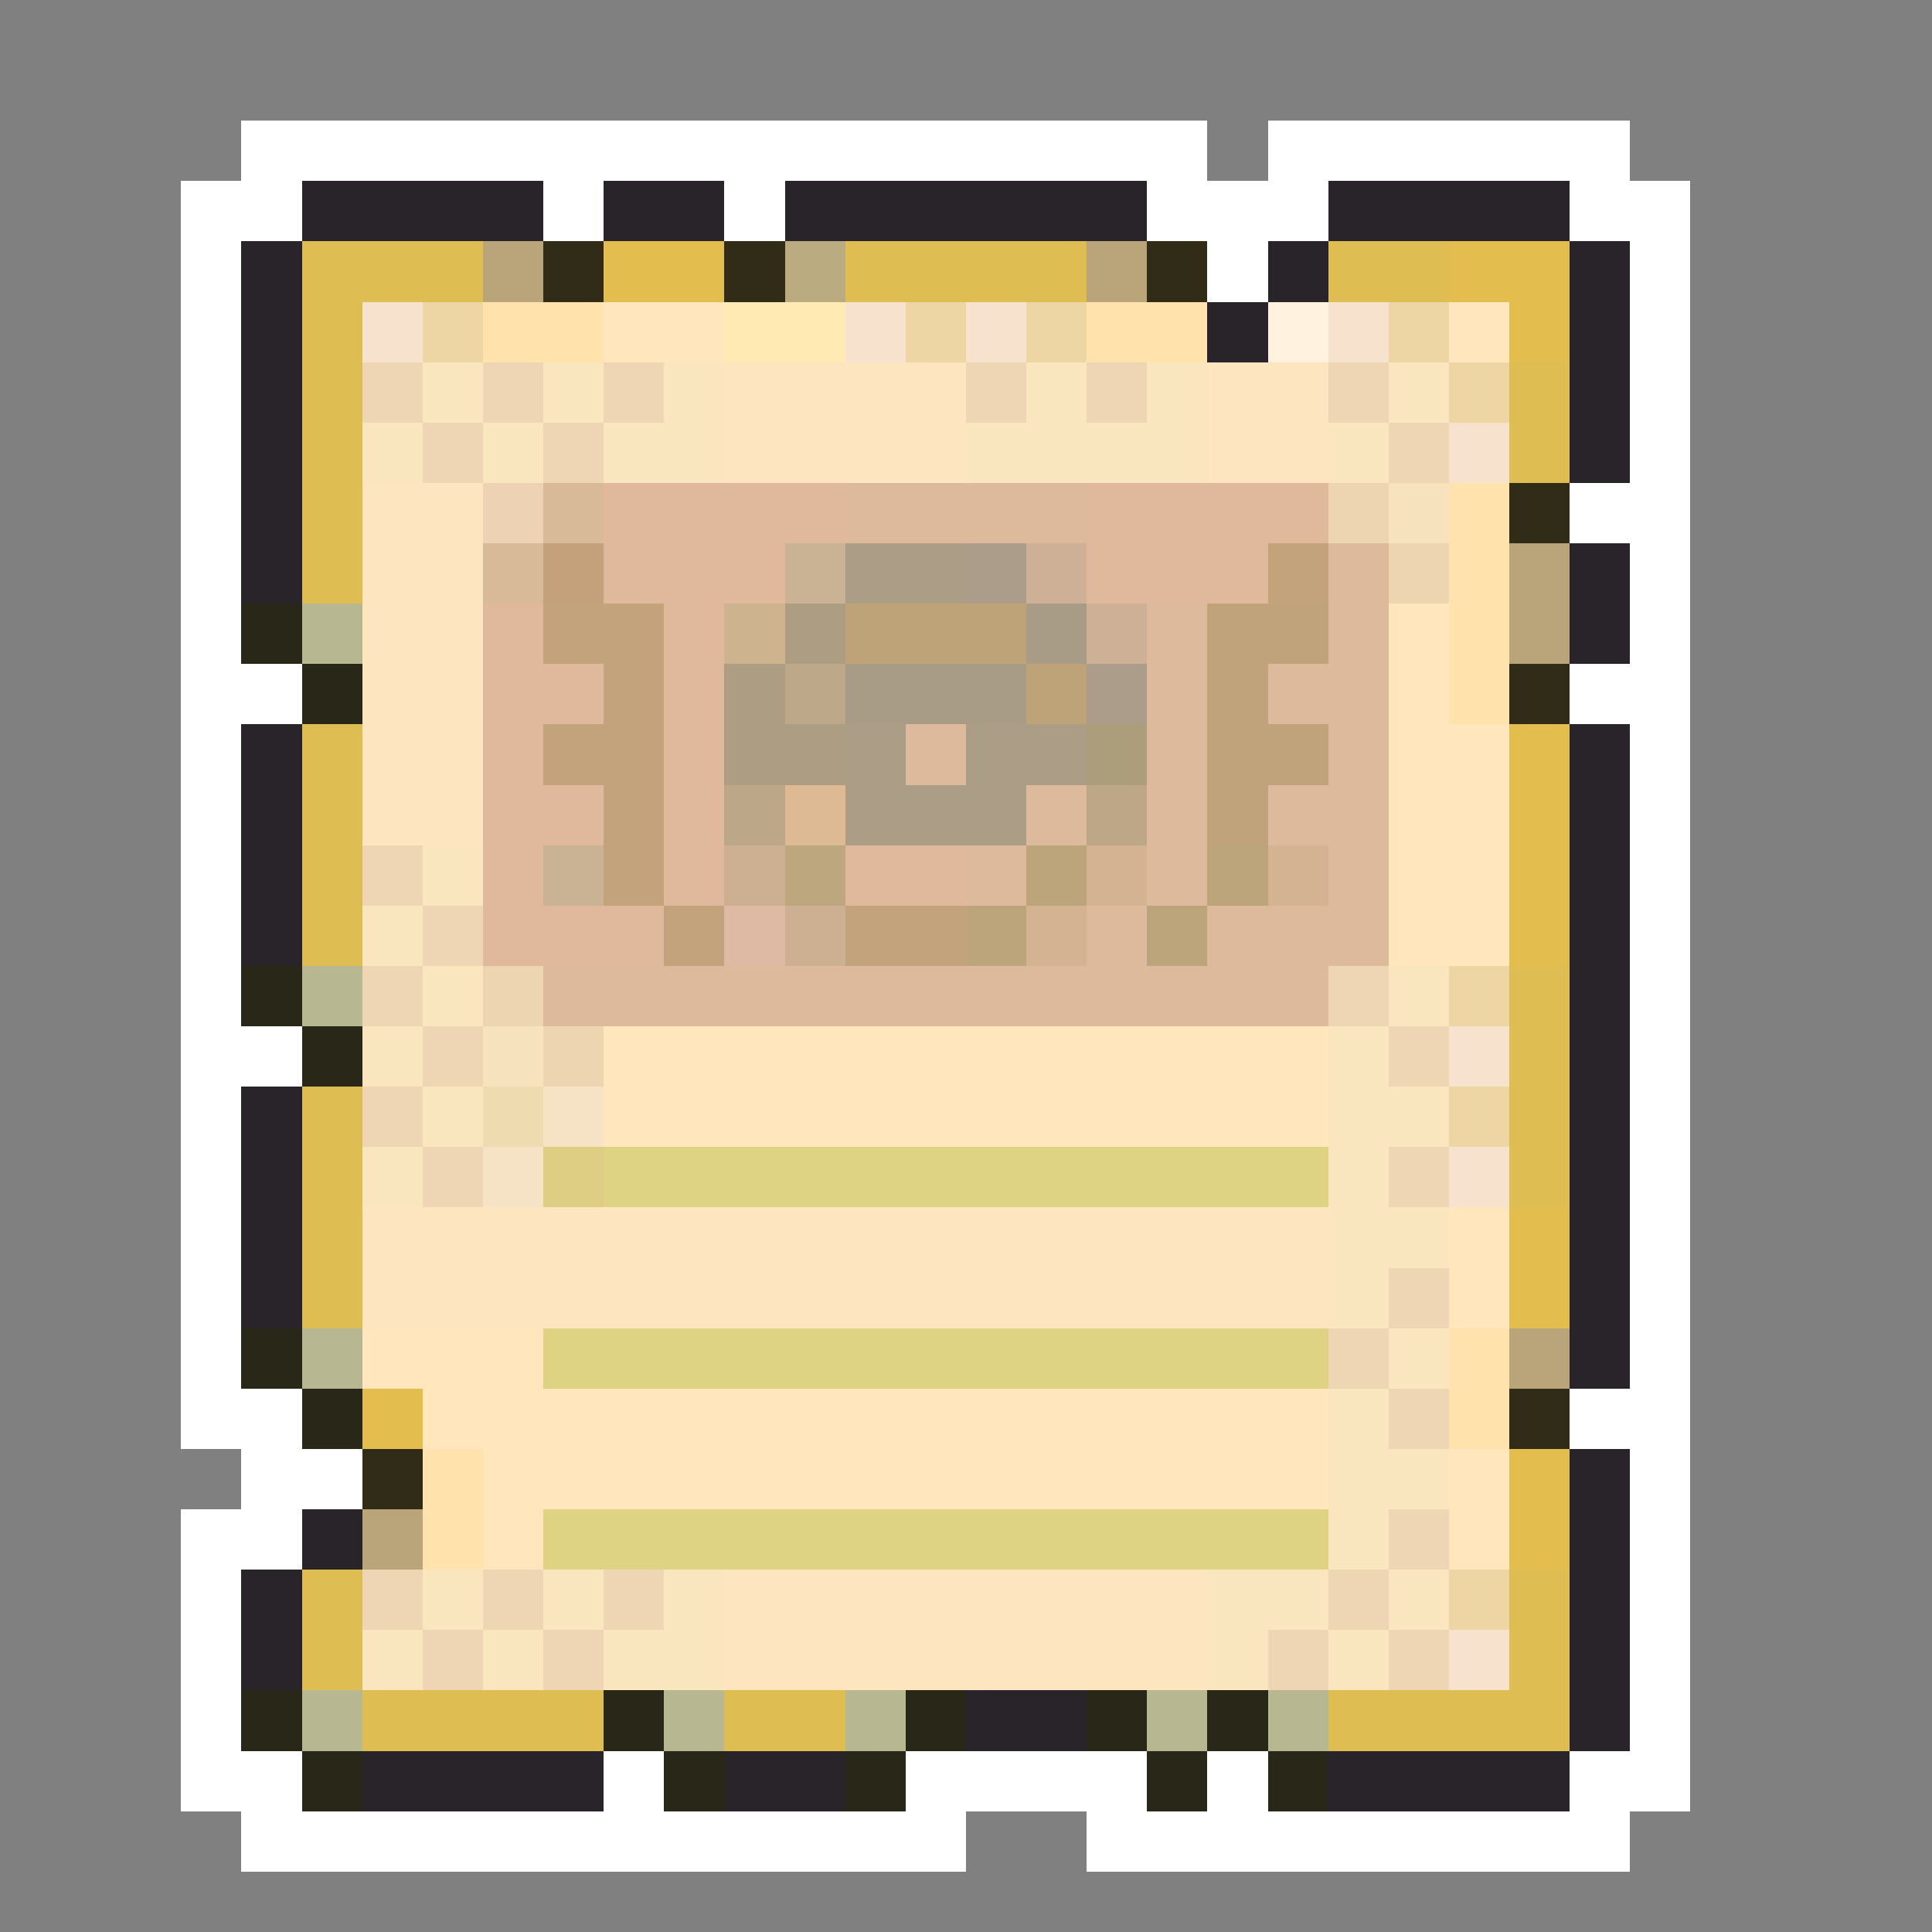 <svg xmlns="http://www.w3.org/2000/svg" viewBox="0 -0.5 32 32" shape-rendering="crispEdges">
<rect x="0" y="-0.5" width="32" height="32" fill="#808080" stroke="none"/>
<path stroke="#ffffff" d="M4 2h16M21 2h6M3 3h2M9 3h1M12 3h1M19 3h3M26 3h2M3 4h1M20 4h1M27 4h1M3 5h1M27 5h1M3 6h1M27 6h1M3 7h1M27 7h1M3 8h1M26 8h2M3 9h1M27 9h1M3 10h1M27 10h1M3 11h2M26 11h2M3 12h1M27 12h1M3 13h1M27 13h1M3 14h1M27 14h1M3 15h1M27 15h1M3 16h1M27 16h1M3 17h2M27 17h1M3 18h1M27 18h1M3 19h1M27 19h1M3 20h1M27 20h1M3 21h1M27 21h1M3 22h1M27 22h1M3 23h2M26 23h2M4 24h2M27 24h1M3 25h2M27 25h1M3 26h1M27 26h1M3 27h1M27 27h1M3 28h1M27 28h1M3 29h2M10 29h1M15 29h4M20 29h1M26 29h2M4 30h12M18 30h9" />
<path stroke="#292429" d="M5 3h4M10 3h2M13 3h6M22 3h4M4 4h1M21 4h1M26 4h1M4 5h1M20 5h1M26 5h1M4 6h1M26 6h1M4 7h1M26 7h1M4 8h1M4 9h1M26 9h1M26 10h1M4 12h1M26 12h1M4 13h1M26 13h1M4 14h1M26 14h1M4 15h1M26 15h1M26 16h1M26 17h1M4 18h1M26 18h1M4 19h1M26 19h1M4 20h1M26 20h1M4 21h1M26 21h1M26 22h1M26 24h1M5 25h1M26 25h1M4 26h1M26 26h1M4 27h1M26 27h1M16 28h2M26 28h1M6 29h4M12 29h2M22 29h4" />
<path stroke="#debe52" d="M5 4h3M14 4h4M22 4h2M5 5h1M5 6h1M25 6h1M5 7h1M25 7h1M5 8h1M5 9h1M5 12h1M5 13h1M5 14h1M5 15h1M25 16h1M25 17h1M5 18h1M25 18h1M5 19h1M25 19h1M5 20h1M5 21h1M5 26h1M25 26h1M5 27h1M25 27h1M6 28h4M12 28h2M22 28h4" />
<path stroke="#baa57b" d="M8 4h1M18 4h1M25 9h1M25 10h1M25 22h1M6 25h1" />
<path stroke="#312c18" d="M9 4h1M12 4h1M19 4h1M25 8h1M25 11h1M25 23h1M6 24h1" />
<path stroke="#e3be4f" d="M10 4h2M24 4h2M25 5h1M25 12h1M25 13h1M25 14h1M25 15h1M25 20h1M25 21h1M6 23h1M25 24h1M25 25h1" />
<path stroke="#baab80" d="M13 4h1" />
<path stroke="#f6e2cd" d="M6 5h1M14 5h1M16 5h1M22 5h1M24 7h1M24 17h1M24 19h1M24 27h1" />
<path stroke="#eed6a4" d="M7 5h1M15 5h1M17 5h1M23 5h1M24 6h1M24 16h1M24 18h1M24 26h1" />
<path stroke="#ffe2ac" d="M8 5h2M18 5h2M24 8h1M24 9h1M24 10h1M24 11h1M24 22h1M24 23h1M7 24h1M7 25h1" />
<path stroke="#ffe6bd" d="M10 5h2M24 5h1M23 10h1M23 11h1M23 12h2M23 13h2M23 14h2M23 15h2M10 17h12M10 18h12M24 20h1M24 21h1M6 22h3M7 23h15M8 24h14M24 24h1M8 25h1M24 25h1" />
<path stroke="#ffeab4" d="M12 5h2" />
<path stroke="#fff2de" d="M21 5h1" />
<path stroke="#eed6b4" d="M6 6h1M8 6h1M10 6h1M16 6h1M18 6h1M22 6h1M7 7h1M9 7h1M23 7h1M6 14h1M7 15h1M6 16h1M22 16h1M7 17h1M23 17h1M6 18h1M7 19h1M23 19h1M23 21h1M22 22h1M23 23h1M23 25h1M6 26h1M8 26h1M10 26h1M22 26h1M7 27h1M9 27h1M21 27h1M23 27h1" />
<path stroke="#f9e6bf" d="M7 6h1M9 6h1M11 6h1M17 6h1M19 6h1M23 6h1M6 7h1M8 7h1M10 7h2M16 7h4M22 7h1M7 14h1M6 15h1M7 16h1M23 16h1M6 17h1M22 17h1M7 18h1M22 18h2M6 19h1M22 19h1M22 20h2M22 21h1M23 22h1M22 23h1M22 24h2M22 25h1M7 26h1M9 26h1M11 26h1M20 26h2M23 26h1M6 27h1M8 27h1M10 27h2M20 27h1M22 27h1" />
<path stroke="#fce5bf" d="M12 6h4M20 6h2M12 7h4M20 7h2M6 8h2M6 9h2M6 10h2M6 11h2M6 12h2M6 13h2M6 20h16M6 21h16M12 26h8M12 27h8" />
<path stroke="#eed2b4" d="M8 8h1" />
<path stroke="#d9ba98" d="M9 8h1M8 9h1" />
<path stroke="#e0b89c" d="M10 8h4M18 8h4M10 9h3M18 9h3M8 10h1M11 10h1M8 11h2M11 11h1M8 12h1M11 12h1M8 13h2M11 13h1M8 14h1M11 14h1M14 14h2M8 15h3" />
<path stroke="#deba9c" d="M14 8h4M22 9h1M19 10h1M22 10h1M19 11h1M21 11h2M15 12h1M19 12h1M22 12h1M17 13h1M19 13h1M21 13h2M16 14h1M19 14h1M22 14h1M18 15h1M20 15h3M9 16h13" />
<path stroke="#eed5b2" d="M22 8h1M23 9h1M8 16h1M9 17h1" />
<path stroke="#f6e2bd" d="M23 8h1M8 17h1" />
<path stroke="#c5a17b" d="M9 9h1" />
<path stroke="#cab394" d="M13 9h1M9 14h1" />
<path stroke="#ac9d87" d="M14 9h2M14 12h1M16 12h2M14 13h3" />
<path stroke="#ac9d8b" d="M16 9h1M18 11h1" />
<path stroke="#cdb096" d="M17 9h1M18 10h1" />
<path stroke="#c2a37b" d="M21 9h1M9 10h2M10 11h1M9 12h2M10 13h1M10 14h1M11 15h1M14 15h2" />
<path stroke="#292818" d="M4 10h1M5 11h1M4 16h1M5 17h1M4 22h1M5 23h1M4 28h1M10 28h1M15 28h1M18 28h1M20 28h1M5 29h1M11 29h1M14 29h1M19 29h1M21 29h1" />
<path stroke="#b7b791" d="M5 10h1M5 16h1M5 22h1M5 28h1M11 28h1M14 28h1M19 28h1M21 28h1" />
<path stroke="#cdb38e" d="M12 10h1" />
<path stroke="#ac9d83" d="M13 10h1M12 11h1M12 12h2" />
<path stroke="#bfa378" d="M14 10h3M17 11h1" />
<path stroke="#a99c86" d="M17 10h1M14 11h3" />
<path stroke="#c1a37b" d="M20 10h2M20 11h1M20 12h2M20 13h1" />
<path stroke="#bda889" d="M13 11h1" />
<path stroke="#ac9d7b" d="M18 12h1" />
<path stroke="#bda789" d="M12 13h1" />
<path stroke="#deba94" d="M13 13h1" />
<path stroke="#bda786" d="M18 13h1" />
<path stroke="#cdb091" d="M12 14h1M13 15h1" />
<path stroke="#bda77e" d="M13 14h1" />
<path stroke="#bda57b" d="M17 14h1M20 14h1M16 15h1M19 15h1" />
<path stroke="#d3b391" d="M18 14h1M21 14h1M17 15h1" />
<path stroke="#debaa4" d="M12 15h1" />
<path stroke="#eedbaf" d="M8 18h1" />
<path stroke="#f6e2c5" d="M9 18h1M8 19h1" />
<path stroke="#dece83" d="M9 19h1" />
<path stroke="#ded283" d="M10 19h12M9 22h13M9 25h13" />
</svg>